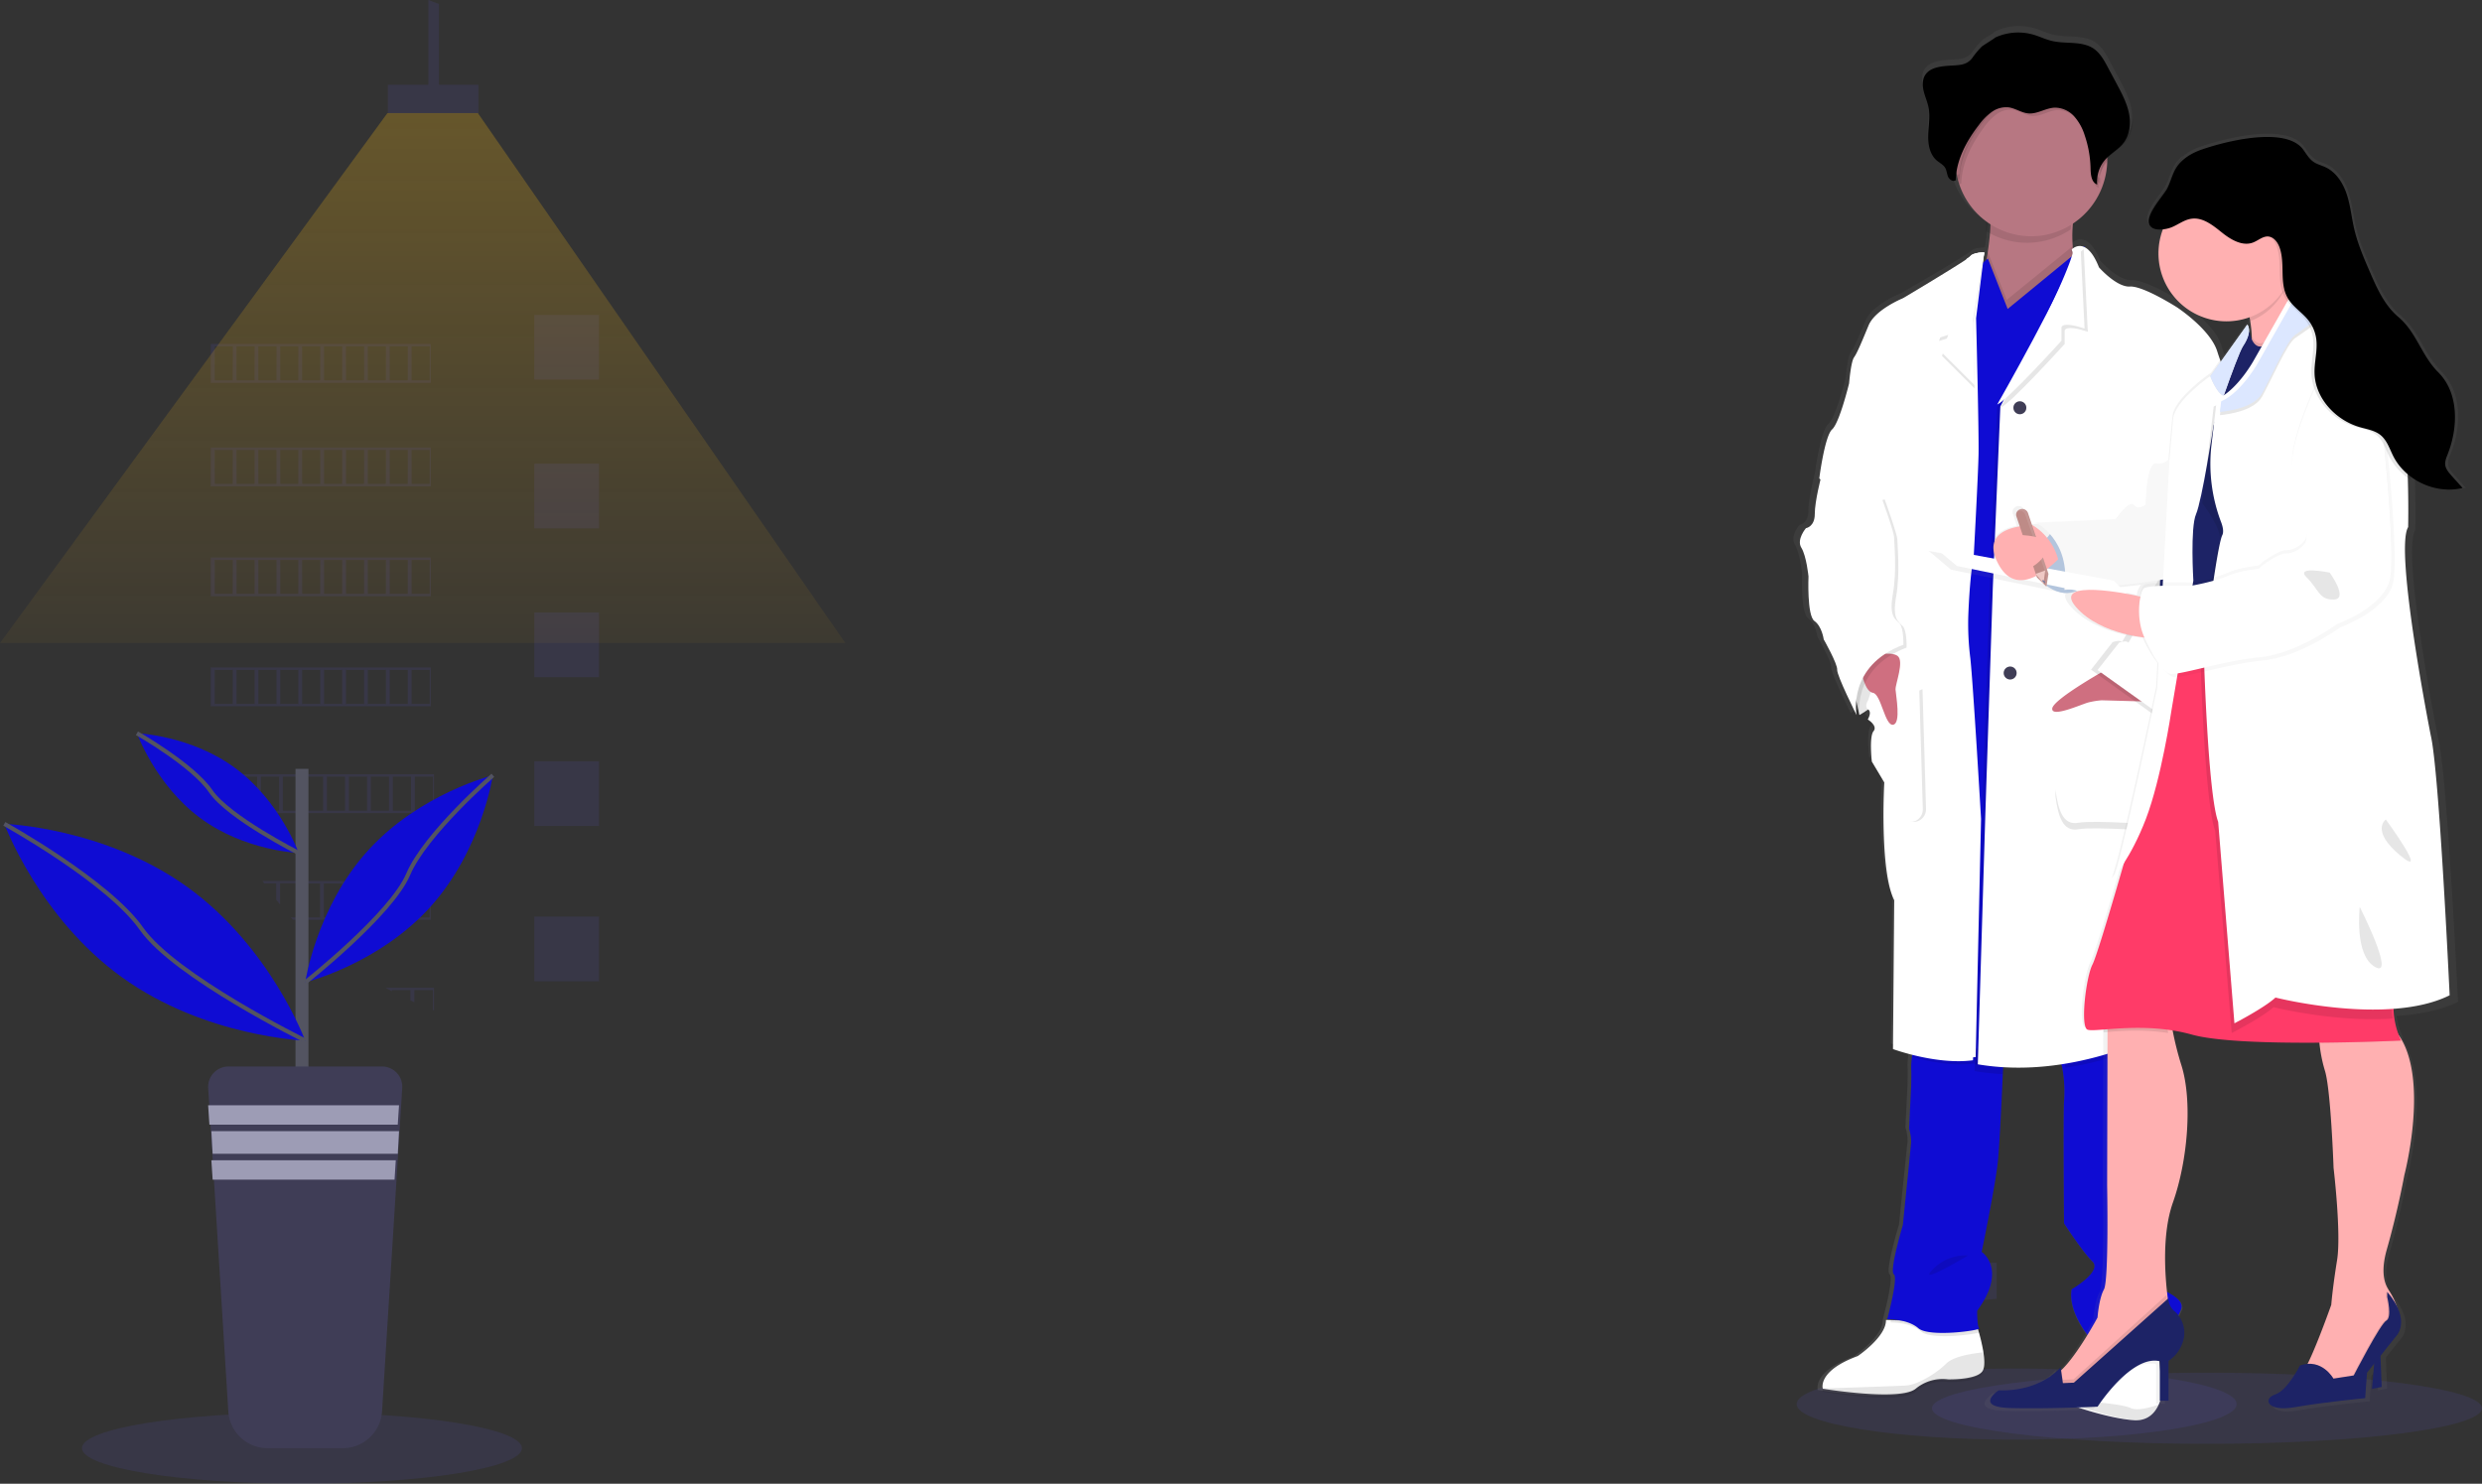 <svg xmlns="http://www.w3.org/2000/svg" xmlns:xlink="http://www.w3.org/1999/xlink" width="1191.163" height="712.2" viewBox="0 0 1191.163 712.2">
  <rect x="0" y="0" width="1191.163" height="712.2" fill="#333333" stroke="none"/>
  <defs>
    <linearGradient id="linear-gradient" x1="0.5" x2="0.5" y2="1" gradientUnits="objectBoundingBox">
      <stop offset="0" stop-color="gray" stop-opacity="0.251"/>
      <stop offset="0.54" stop-color="gray" stop-opacity="0.122"/>
      <stop offset="1" stop-color="gray" stop-opacity="0.102"/>
    </linearGradient>
    <linearGradient id="linear-gradient-2" x1="940.67" y1="825.72" x2="940.67" y2="263.72" xlink:href="#linear-gradient"/>
    <linearGradient id="linear-gradient-3" x1="0.5" x2="0.5" y2="1" gradientUnits="objectBoundingBox">
      <stop offset="0" stop-color="#ffc014" stop-opacity="0.251"/>
      <stop offset="1" stop-color="#fbba14" stop-opacity="0.051"/>
    </linearGradient>
  </defs>
  <g id="Grupo_8" data-name="Grupo 8" transform="translate(-123.697 -225.957)">
    <g id="Grupo_6" data-name="Grupo 6" transform="translate(54 11)">
      <g id="undraw_medicine_b1ol" transform="translate(119.766 8.55)">
        <ellipse id="Oval" cx="131.982" cy="17.08" rx="131.982" ry="17.08" transform="translate(877.13 865.29)" fill="#6c63ff" opacity="0.1"/>
        <path id="Shape" d="M43.476,54.345H0V40.687H19.49V0q2.534.933,5.048,1.919V40.687H43.476Z" transform="translate(136.054 206.407)" fill="#6c63ff" opacity="0.1"/>
        <rect id="Rectangle-path" width="31.055" height="31.055" transform="translate(877.13 428.974)" fill="#6c63ff" opacity="0.1"/>
        <rect id="Rectangle-path-2" data-name="Rectangle-path" width="31.055" height="31.055" transform="translate(206.353 357.549)" fill="#6c63ff" opacity="0.1"/>
        <rect id="Rectangle-path-3" data-name="Rectangle-path" width="31.055" height="31.055" transform="translate(206.353 428.974)" fill="#6c63ff" opacity="0.1"/>
        <rect id="Rectangle-path-4" data-name="Rectangle-path" width="31.055" height="31.055" transform="translate(206.353 500.4)" fill="#6c63ff" opacity="0.1"/>
        <rect id="Rectangle-path-5" data-name="Rectangle-path" width="31.055" height="31.055" transform="translate(206.353 571.825)" fill="#6c63ff" opacity="0.1"/>
        <rect id="Rectangle-path-6" data-name="Rectangle-path" width="31.055" height="31.055" transform="translate(206.353 646.356)" fill="#6c63ff" opacity="0.1"/>
        <rect id="Rectangle-path-7" data-name="Rectangle-path" width="31.055" height="31.055" transform="translate(995.138 428.974)" fill="#6c63ff" opacity="0.1"/>
        <rect id="Rectangle-path-8" data-name="Rectangle-path" width="31.055" height="31.055" transform="translate(877.13 506.611)" fill="#6c63ff" opacity="0.1"/>
        <rect id="Rectangle-path-9" data-name="Rectangle-path" width="31.055" height="31.055" transform="translate(995.138 506.611)" fill="#6c63ff" opacity="0.1"/>
        <rect id="Rectangle-path-10" data-name="Rectangle-path" width="31.055" height="31.055" transform="translate(877.13 582.694)" fill="#6c63ff" opacity="0.1"/>
        <rect id="Rectangle-path-11" data-name="Rectangle-path" width="31.055" height="31.055" transform="translate(995.138 582.694)" fill="#6c63ff" opacity="0.1"/>
        <rect id="Rectangle-path-12" data-name="Rectangle-path" width="31.055" height="31.055" transform="translate(877.13 657.225)" fill="#6c63ff" opacity="0.1"/>
        <rect id="Rectangle-path-13" data-name="Rectangle-path" width="31.055" height="31.055" transform="translate(995.138 657.225)" fill="#6c63ff" opacity="0.1"/>
        <rect id="Rectangle-path-14" data-name="Rectangle-path" width="31.055" height="31.055" transform="translate(877.13 736.414)" fill="#6c63ff" opacity="0.1"/>
        <path id="Shape-2" data-name="Shape" d="M0,20.185V0H31.055V17.313L0,20.185Z" transform="translate(877.13 812.498)" fill="#6c63ff" opacity="0.1"/>
        <path id="Shape-3" data-name="Shape" d="M105.586,18.632H0V0H105.586V18.632Zm-9.2-17.486V17.464h8.678V1.146Zm-10.5,0V17.464h8.68V1.146Zm-10.5,0V17.464h8.678V1.146Zm-10.5,0V17.464h8.68V1.146Zm-10.512,0V17.464h8.68V1.146Zm-10.512,0V17.464h8.678V1.146Zm-10.491,0V17.464h8.668l.011-16.318Zm-10.521,0V17.464h8.678V1.146Zm-10.491,0V17.464h8.678V1.146Zm-10.447,0V17.464h8.614l.066-16.318Z" transform="translate(51.08 371.523)" fill="#6c63ff" opacity="0.1"/>
        <path id="Shape-4" data-name="Shape" d="M105.586,18.632H0V0H105.586V18.632Zm-9.2-17.453V17.453h8.678V1.179Zm-10.5,0V17.453h8.68V1.179Zm-10.5,0V17.453h8.678V1.179Zm-10.5,0V17.453h8.68V1.179Zm-10.512,0V17.453h8.68V1.179Zm-10.512,0V17.453h8.678V1.179Zm-10.491,0V17.453h8.668l.011-16.273Zm-10.521,0V17.453h8.678V1.179Zm-10.491,0V17.453h8.678V1.179Zm-10.447,0V17.453h8.614l.066-16.273Z" transform="translate(51.08 421.211)" fill="#6c63ff" opacity="0.1"/>
        <path id="Shape-5" data-name="Shape" d="M105.586,18.632H0V0H105.586V18.632Zm-9.2-17.467V17.421h8.678V1.165Zm-10.5,0V17.421h8.68V1.165Zm-10.5,0V17.421h8.678V1.165Zm-10.5,0V17.421h8.68V1.165Zm-10.512,0V17.421h8.68V1.165Zm-10.512,0V17.421h8.678V1.165Zm-10.491,0V17.421h8.668l.011-16.255Zm-10.521,0V17.421h8.678V1.165Zm-10.491,0V17.421h8.678V1.165Zm-10.447,0V17.421h8.614l.066-16.255Z" transform="translate(51.08 474.003)" fill="#6c63ff" opacity="0.1"/>
        <path id="Shape-6" data-name="Shape" d="M105.586,18.632H0V0H105.586V18.632Zm-9.2-17.474V17.475h8.678V1.158Zm-10.5,0V17.475h8.68V1.158Zm-10.5,0V17.475h8.678V1.158Zm-10.5,0V17.475h8.68V1.158Zm-10.512,0V17.475h8.68V1.158Zm-10.512,0V17.475h8.678V1.158Zm-10.491,0V17.475h8.668l.011-16.317Zm-10.521,0V17.475h8.678V1.158Zm-10.491,0V17.475h8.678V1.158Zm-10.447,0V17.475h8.614l.066-16.317Z" transform="translate(51.08 526.796)" fill="#6c63ff" opacity="0.1"/>
        <path id="Shape-7" data-name="Shape" d="M105.586,18.632H5.883c-.09-.226-.182-.48-.271-.726-.052-.142-.1-.284-.154-.421h4.663V1.17H1.406V5.243C.838,3.282.379,1.567,0,0H105.586V18.632ZM96.38,1.17V17.485H105.1V1.17Zm-10.547,0V17.485h8.716V1.17Zm-10.547,0V17.485H84V1.17Zm-10.547,0V17.485h8.716V1.17Zm-10.558,0V17.485H62.9V1.17Zm-10.558,0V17.485H52.34V1.17Zm-10.569,0V17.485h8.738L41.773,1.17Zm-10.535,0V17.485h8.716V1.17Zm-10.535,0V17.485H20.7V1.17Z" transform="translate(52.633 578.036)" fill="#6c63ff" opacity="0.1"/>
        <path id="Shape-8" data-name="Shape" d="M80.742,18.632H14.673c-.3-.276-.569-.574-.827-.861-.086-.1-.172-.192-.259-.286h3.519V1.1H8.417V11.286c-.527-.616-1.05-1.277-1.556-1.916l-.3-.38V1.149H.815C.657.943.5.721.356.506.24.337.12.163,0,0H80.742V18.632ZM71.5,1.171h0V17.485h8.688V1.171Zm-10.514,0h0V17.485h8.689V1.171Zm-10.513,0h0V17.485h8.689V1.171Zm-10.513,0h0V17.485h8.688V1.171Zm-10.526,0h0V17.485h8.689V1.171Zm-10.524,0h0V17.485H27.6V1.171Z" transform="translate(75.924 629.276)" fill="#6c63ff" opacity="0.1"/>
        <path id="Shape-9" data-name="Shape" d="M0,0C1.011.574,2.045,1.1,3.089,1.677V1.126h8.89V6.091l1.889.872V1.126h8.89V10.67a2.79,2.79,0,0,0,.533.2V0Z" transform="translate(134.927 680.516)" fill="#6c63ff" opacity="0.1"/>
        <g id="Grupo_5" data-name="Grupo 5" transform="translate(810.622 218.909)">
          <ellipse id="Oval-2" data-name="Oval" cx="105.585" cy="17.08" rx="105.585" ry="17.08" transform="translate(1.547 644.382)" fill="#6c63ff" opacity="0.1"/>
          <path id="Shape-10" data-name="Shape" d="M71.6,0c-6.054,0-9.176,3.968-10.728,7.3a21.633,21.633,0,0,0-1.846,6.613l1.606,17.326.1,1.033c-.088.148-8.879,15.018-11.128,20.457-.816,1.943-.023,3.832,2.426,5.773a40.5,40.5,0,0,0,7.39,4.184c1.154.55,2.148,1.024,2.9,1.452,1.112.636,2.252,2.623,1.365,8.477a51.666,51.666,0,0,1-1.562,6.8c-.033.115-3.356,11.612-7.182,21.926-.885,2.386-1.21,7.159-.964,14.185.2,5.621.756,12.689,1.662,21.007,1.554,14.251,3.588,27.216,3.609,27.345,0,.092.428,9.263,1.442,12.486a20.761,20.761,0,0,1,.3,7.08l-.3.152.1,1.762a3.153,3.153,0,0,0-.1.653l.405,7.439c0,.211.253,21.361.15,42.943-.172,36.157-1.181,45.931-2,47.764-1.542,3.462-2.781,13.969-3.427,22.647-.656,8.816-.925,18.912-.049,21.6a26.53,26.53,0,0,1,.186,5.742l-2.448-1.719a7,7,0,0,0-1.607.6l-.852-.6c-2.713.6-6.556,3.779-11.423,9.461a202,202,0,0,0-13.537,18.268c-8.611,12.822-15.968,25.643-16.041,25.771-.088.2-8.8,19.942-8.406,22.122S.02,424.6,0,424.74l3.695,32.575,20.024,41.057a149.113,149.113,0,0,1,6.975,17.706,25.234,25.234,0,0,0,4.54,7.8,56.8,56.8,0,0,0,6.6,6.761,81.943,81.943,0,0,0,8.534,6.564c.04.025,4.038,2.537,8.84,5.03,8.009,4.157,12,5.03,13.939,5.03.131,0,.259,0,.382-.011s.267-.012.4-.012c1.854,0,5.063.8,9.823,4.635A46.823,46.823,0,0,1,88.7,556.5c2.4,6,5.156,9.414,8.2,10.158v.1l.1-.077a5.315,5.315,0,0,0,1.15.126c.082,0,.167,0,.251-.006l.129,0a4.591,4.591,0,0,0,3.5-1.612,62.015,62.015,0,0,1,.12,9.69c-.008.154-.021.313-.033.467-.021.264-.043.529-.043.785a37.162,37.162,0,0,0-17.031,30.4v1.219a33.855,33.855,0,0,1-3.8,3.321,27.552,27.552,0,0,0-4.525,4.151,14.3,14.3,0,0,0-1,1.458c-.053.084-.1.167-.143.255-.031.059-.063.119-.1.18a10.027,10.027,0,0,0-.558,1.087c-.073.154-.138.315-.2.47l-.039.1c-.165.414-.286.76-.383,1.087-.02.058-.04.117-.061.175-.048.137-.1.278-.136.423-.127.462-.259,1.068-.328,1.437-.047.249-.089.586-.12.832-.013.1-.024.19-.033.255-.013.086-.019.154-.025.225a3.884,3.884,0,0,1-.063.448,5.806,5.806,0,0,0-.066,1.089v1.772a22.662,22.662,0,0,0,.394,3.329c1.014,5.036,3.486,9.7,5.877,14.208l.015.028c1.517,2.8,3.01,5.6,4.437,8.32,1.6,3.008,3.59,6.752,6.9,9.005,3.6,2.411,8.089,2.636,12.435,2.853a43.934,43.934,0,0,1,7.8.856,40.837,40.837,0,0,1,5.134,1.69c1.295.491,2.632,1,3.981,1.388a26.7,26.7,0,0,0,18.527-1.414,31.557,31.557,0,0,1,3.425-2.326c1.468-.942,2.852-1.829,3.133-2.09a41.967,41.967,0,0,0,4.679-5.622c2.481-3.2,5.737-3.376,9.507-3.576.736-.039,1.5-.079,2.265-.144,4.147-.352,8.759-1.012,11.008-4.4,1.671-2.517,1.362-5.737.809-7.995-.294-1.2-.7-2.39-1.089-3.542a35.065,35.065,0,0,1-1.273-4.374c-.087-.466-.166-.992-.24-1.61l-.066-.914a49.146,49.146,0,0,1,.217-6.889c.1-1.331.212-2.7.252-4.051.143-3.909-.471-9.231-4.208-12.388-.434-.366-.911-.7-1.373-1.031a8.85,8.85,0,0,1-2.671-2.5,8.279,8.279,0,0,1-.835-2.4,10.743,10.743,0,0,0-.6-1.955,3.549,3.549,0,0,0-2.131-1.914c-.045-.154-.088-.31-.131-.467l0-.011c-.071-.259-.145-.527-.227-.784a37.674,37.674,0,0,0-16.626-20.469,8.524,8.524,0,0,0,.055-1.175,104.379,104.379,0,0,1,1.268-11.17h.009c.549-.009,5.4-.129,6.549-1.632a10.812,10.812,0,0,1,1.782-1.337c7-4.645,31.582-18.836,31.83-18.979a55.053,55.053,0,0,0,7.271-3.634c3.5-2.1,8.038-5.435,9.738-9.418l.833-1.956.033-.077c2.788-6.55,4.8-11.282,6.3-13.289,1.632-2.183,2.451-12.363,2.46-12.465.047-.189,4.773-18.937,8.417-22.122,3.673-3.209,6.35-23.345,6.35-23.525.031-.116,3.083-11.742,3.083-17.9,0-3.225,1.171-4.913,2.153-5.762a4.621,4.621,0,0,1,2.153-1.08,15.535,15.535,0,0,0,2.042-3.216c.791-1.7,1.468-4.156.2-6.235-2.428-3.973-3.476-13.779-3.487-13.878.008-.195.2-4.832-.046-9.783a49.584,49.584,0,0,0-.811-7.276c-.488-2.367-1.163-3.869-2.006-4.464-3.647-2.576-4.507-8.779-4.515-8.842-.068-.119-6.764-11.884-6.558-14.683s-9.336-21.735-9.433-21.926c-.011.006-.686.388-1.934,1.089l-.525-1.088c0,.02.092.5.174,1.25-.319.195-.67.405-1.01.609-1.095.656-2.335,1.4-3.712,2.328-1.938-1.412.209-4.764.231-4.8a10.775,10.775,0,0,1-1.367-.967c.075-.137.14-.235.143-.239a11.457,11.457,0,0,1-1.344-.914c-1.027-1.266-1.119-2.419-.274-3.427,2.226-2.591.844-14.464.83-14.584l-6.153-10v-.008c.04-.683.392-6.915.392-15.13.023-14.129-.879-32.767-5.312-41.33l.612-71.4-.02-.008c-.615-.217-3.927-1.358-8.724-2.569.075-.537.145-1.084.212-1.613l0-.015,0-.019q.045-.349.089-.692a45.171,45.171,0,0,0,.47-5.753c-.194-2.184,0-8.969,0-9.037l1.016-20.512a22.721,22.721,0,0,1-1.016-6.635c.207-2.607,4.049-39.661,4.088-40.034.068-.223,6.749-22.317,4.515-23.927s3.223-21.552,3.278-21.753c-.008,0-.338.029-.919.029-.337,0-.686-.01-1.037-.029h1.936a11.422,11.422,0,0,1,2.1-6.244,32.062,32.062,0,0,1,4.8-5.7,58.221,58.221,0,0,1,7.047-5.762c6.561-2.405,11.368-5.187,14.285-8.266,2.448-2.584,3.034-4.821,3.095-6.242a4.318,4.318,0,0,0-.154-1.567l-.038-.007c-.774-.13-3.6-.593-7.492-1.08a196.149,196.149,0,0,0-23.013-1.683c-7.916,0-13.1.932-15.4,2.771a21.263,21.263,0,0,1-13.442,4.8,21.35,21.35,0,0,1-2.178-.112l-.361-.064s-.3-.008-.8-.008c-3.321,0-14.318.319-16.417,4.422-.872,1.707-.917,4.975-.131,9.712A91.746,91.746,0,0,0,147.585,43.9c.993,1.054,1,8.356,1,8.43a39.982,39.982,0,0,0-6.456,11.987,18.181,18.181,0,0,0-.677,8.541,12.627,12.627,0,0,0,4.882,8.034l-.015.066c-.7,3.307-6.826,32.628-7.976,43.775-.8,7.7-1.8,27.772-2.492,43.254-.066.843-.1,1.634-.1,2.349-2.58-.152-5.158-.152-7.651-.152a143.752,143.752,0,0,0-20.593,1.555c-.241-.88-.422-1.62-.569-2.328a63.14,63.14,0,0,1-.753-15.911c.4-7.514,0-58.423,0-58.936-.364-.565-8.937-13.839-13.74-18.49a3.011,3.011,0,0,1-.971-2.634c.166-1.363,1.3-3.721,5.727-7.213A51.252,51.252,0,0,1,102.5,62.6a19.886,19.886,0,0,0-.813-9.411A38.4,38.4,0,0,0,97.7,44.649a55.929,55.929,0,0,0-6.484-8.6c0-.006.128-.323.349-.837,2.231-5.589,7.4-18.91,7.236-21.883a5.98,5.98,0,0,1,1.825-4.35A10.886,10.886,0,0,1,102.7,7.275l-.038-.016C101.125,6.714,87.295,1.889,76.142.4,74.905.237,73.632.106,72.557.032,72.234.011,71.912,0,71.6,0Zm-23,438.184-1.7-1.544c.006-.01.829-1.329,1.881-3.013Z" transform="translate(236.009 669.225) rotate(180)" fill="url(#linear-gradient)"/>
          <path id="Shape-11" data-name="Shape" d="M0,28.767,2.161,38.818S19.47,29.171,22.592,16.913,17.369,0,17.369,0L1.241,7.462Z" transform="translate(29.497 291.913)" fill="#fff"/>
          <path id="Shape-12" data-name="Shape" d="M0,28.767,2.161,38.818S19.47,29.171,22.592,16.913,17.369,0,17.369,0L1.241,7.462Z" transform="translate(29.497 291.913)" opacity="0.1"/>
          <path id="Shape-13" data-name="Shape" d="M0,39.392S17.773,45.75,29.991,46.55c6.487.422,9.9-3.449,11.652-7.18a21.285,21.285,0,0,0,1.833-6.542L41.888,15.69l-.844-9.126L15.085,0,11.408,10.943l-.344.833C9.586,15.43,3.666,30.3,3.843,33.4a5.826,5.826,0,0,1-1.822,4.271A10.484,10.484,0,0,1,0,39.392Z" transform="translate(133.529 622.643)" fill="#fff"/>
          <path id="Shape-14" data-name="Shape" d="M.015,31.469A4.237,4.237,0,0,0,.166,33s36.982,6.108,44.547,0a20.18,20.18,0,0,1,15.562-4.514s14.309.385,16.7-4.279c.994-1.957.735-5.755.119-9.5A89.706,89.706,0,0,0,74.584,4.321l-.573-.449-3.4-2.706L30.75,0h-.3c.195,8.065-13.53,17.317-13.53,17.317C2.338,22.666.188,28.709.015,31.469Z" transform="translate(13.969 621.091)" fill="#fff"/>
          <path id="Shape-15" data-name="Shape" d="M.012,17.346a4.62,4.62,0,0,0,.162,1.583s36.975,6.321,44.541,0a19.714,19.714,0,0,1,15.553-4.671s14.321.4,16.7-4.428c.994-2.037.746-5.955.13-9.83C71.584.565,62.884,1.97,59.468,5.324c-5.166,5.1-13.921,10.2-19.293,10.594C35.971,16.195,10.82,17.014.012,17.346Z" transform="translate(13.969 636.618)" opacity="0.1"/>
          <path id="Shape-16" data-name="Shape" d="M0,1.752S17.234,8.441,29.083,9.283c6.29.444,9.6-3.629,11.288-7.565-4.384,1.559-10.47,3.2-13.669,1.7C22.911,1.638,9.468.489,1.928,0A10.8,10.8,0,0,1,0,1.752Z" transform="translate(135.082 659.909)" opacity="0.1"/>
          <path id="Shape-17" data-name="Shape" d="M16.166,65.493c14.322-5.6,32.744-24.1,28.144-32.746A19.436,19.436,0,0,1,42.52,25.8a63.768,63.768,0,0,1-.13-9.824A135.312,135.312,0,0,1,44.31,0S-.4,1.015,2.2,7.641c.759,1.943.879,5.316.673,9.093s-.749,8.045-1.313,11.658C.781,33.347,0,37.123,0,37.123s2.734,3.853,4.34,4.061S-4.383,73.472,16.166,65.493Z" transform="translate(91.606 80.742)" fill="#b77782"/>
          <path id="Shape-18" data-name="Shape" d="M0,11.348l.33.354c13.1-15.527,28.938,3.825,28.938,3.825l.234-.406-.808-8.8L3.849,0,.33,10.546Z" transform="translate(145.951 622.643)" opacity="0.1"/>
          <path id="Shape-19" data-name="Shape" d="M0,1.168s9.583-.2,14.694,4.339,29.814.986,28.749,0a3.54,3.54,0,0,1-.554-1.629L39.535,1.168.266,0C.117.718,0,1.168,0,1.168Z" transform="translate(46.576 621.091)" opacity="0.1"/>
          <path id="Shape-20" data-name="Shape" d="M.114,21.387a29.657,29.657,0,0,1,1.681,5.555,62.279,62.279,0,0,1,.763,15.767c-.409,7.58,0,58.377,0,58.377S11.3,114.632,16.18,119.408s-9.952,13.352-9.952,13.352c-2.211,12.345,11.19,26.292,11.19,26.292,13.623-16.135,30.1,3.985,30.1,3.985s8.956-15.16,11.19-20.574S49.96,133.3,46.1,131.1s.188-15.16.188-15.16,3.262-11.359,7.132-21.722-4.268-61.951-4.268-61.951-.42-9.161-1.426-12.355a20.242,20.242,0,0,1-.3-7.017c.066-.79.144-1.451.2-1.9s.1-.65.1-.65l-.155-.26L42.043,0S-2.54,15.03.114,21.387Z" transform="translate(127.318 473.582)" fill="#0f0cd3"/>
          <path id="Shape-21" data-name="Shape" d="M0,136.265s9.742-.206,14.938,4.33,30.309,1,29.226,0-1-8.368-1-8.368c14.732-20.113,2.165-28.275,2.165-28.275s6.581-31.663,7.772-43.408c.833-8.205,1.862-30.256,2.414-42.845.238-5.412.379-9.136.379-9.136L43.861,6.138l-1.548-.314L13.282,0s-.8,5.412-1.342,9.84a45.988,45.988,0,0,0-.455,5.7c.195,2.165,0,8.941,0,8.941L10.5,44.8a23.079,23.079,0,0,1,.985,6.571c-.195,2.587-3.973,39.63-3.973,39.63s-6.571,22.1-4.33,23.7S0,136.265,0,136.265Z" transform="translate(45.024 484.451)" fill="#0f0cd3"/>
          <path id="Shape-22" data-name="Shape" d="M.113,8.055c.782,2.048.905,5.6.693,9.586A37.33,37.33,0,0,0,41.5,16.859,145.893,145.893,0,0,1,43.476,0S-2.569,1.047.113,8.055Z" transform="translate(91.606 80.742)" opacity="0.1"/>
          <path id="Shape-23" data-name="Shape" d="M.016,37.586A37,37,0,0,0,1.807,49.043,36.463,36.463,0,0,0,41.79,74.137,36.8,36.8,0,0,0,72.973,38.471v-.886A37.054,37.054,0,0,0,54.913,5.057a36.093,36.093,0,0,0-36.849,0A37.054,37.054,0,0,0,.005,37.586Z" transform="translate(77.631 26.396)" fill="#b77782"/>
          <path id="Shape-24" data-name="Shape" d="M16.166,39.114C30.487,33.6,48.91,15.362,44.31,6.842A18.934,18.934,0,0,1,42.52,0L22.914,15.975l-12.13,9.865L1.562,2.56C.781,7.444,0,11.166,0,11.166s2.734,3.8,4.34,4S-4.383,46.978,16.166,39.114Z" transform="translate(91.606 105.585)" opacity="0.1"/>
          <path id="Shape-25" data-name="Shape" d="M0,112.645,16.4,388.331l21.386,1.4L93.164,229.88,84.079,40.1,82.166,0,57.541,20.239l-12.16,9.973L35.872,5.992,18.192,21.413,0,112.645Z" transform="translate(57.446 105.585)" fill="#0f0cd3"/>
          <path id="Shape-26" data-name="Shape" d="M.111,20.936A29.3,29.3,0,0,1,1.752,26.4,158.132,158.132,0,0,0,46.29,12.677l.291-.149-.1-1.714-.054-.894L41.033,0S-2.479,14.688.111,20.936Z" transform="translate(128.871 473.582)" opacity="0.1"/>
          <path id="Shape-27" data-name="Shape" d="M0,10.956a130.314,130.314,0,0,0,13.546,1.465c.269-5.815.429-9.816.429-9.816L.355,0Z" transform="translate(86.947 490.662)" opacity="0.1"/>
          <path id="Shape-28" data-name="Shape" d="M0,10.476c7.475,2.132,19.02,4.529,29.355,3.031L29.5,6.2,1.3,0S.526,5.7,0,10.476Z" transform="translate(57.446 484.451)" opacity="0.1"/>
          <path id="Shape-29" data-name="Shape" d="M0,392.782c44.68,7.609,85.6-14.206,85.6-14.206l-.392-7.391s-1.013-83.792,1.8-90.216,5-39,3.411-44,5.808-79.977,5.808-79.977l1.2-30.434L141.3,108.831,121.682,68.049a146.928,146.928,0,0,1-6.822-17.608C111.45,39.854,95.615,29.452,95.615,29.452s-16.237-10.391-22.656-10-14.832-9.2-14.832-9.2C51.916-5.537,46.293,1.615,46.293,1.615A14.074,14.074,0,0,0,46.6,3.952c2.18,17.337-35.243,72.118-35.777,73.086h0L7.258,163.623,3.651,273.2Z" transform="translate(86.947 105.585)" opacity="0.1"/>
          <path id="Shape-30" data-name="Shape" d="M0,392.782c44.67,7.607,85.592-14.2,85.592-14.2l-.4-7.39S84.175,287.41,87,280.987,92,241.995,90.4,237,96.2,157.032,96.2,157.032L97.413,126.6l43.885-17.79L121.687,68.038a149.21,149.21,0,0,1-6.82-17.605c-3.4-10.585-19.241-20.985-19.241-20.985s-16.234-10.389-22.64-10-14.828-9.194-14.828-9.194c-6.221-15.791-13.074-8.64-13.074-8.64,0,.75.654,1.087.305,2.337C40.6,20.764,11.353,76.058,10.819,77.025h0L7.213,163.6,3.606,273.152Z" transform="translate(88.5 105.585)" fill="#fff"/>
          <path id="Shape-31" data-name="Shape" d="M0,76.084c4.895-1.976,30.824-30.625,30.824-30.625v-6.52c.943-2.148,6.549-.838,11.1.666L39.97,0,37.75,1.783C32.888,18.39.566,75.128,0,76.084Z" transform="translate(99.369 107.138)" opacity="0.1"/>
          <path id="Shape-32" data-name="Shape" d="M0,76.084c4.9-1.976,30.827-30.625,30.827-30.625v-6.52c.943-2.148,6.547-.838,11.1.666L39.959,0,37.74,1.783C32.869,18.39.544,75.138,0,76.084Z" transform="translate(97.816 105.585)" fill="#fff"/>
          <path id="Shape-33" data-name="Shape" d="M48.768,3.238C48.163,3.238,17.441,0,17.441,0S-1.162,36.666.057,45.588s3.428,16.819,10.911,15.42,40.271,1.1,40.271,1.1Z" transform="translate(125.766 324.52)" opacity="0.1"/>
          <path id="Shape-34" data-name="Shape" d="M48.768,3.238C48.163,3.238,17.44,0,17.44,0S-1.152,36.677.056,45.588,3.5,62.406,10.968,61.008s40.272,1.1,40.272,1.1Z" transform="translate(125.766 321.414)" fill="#fff"/>
          <path id="Shape-35" data-name="Shape" d="M28.445,0S.614,15.391.018,20.089s14.165-2.054,17.354-2.868a38.673,38.673,0,0,1,6.388-1.027l21.269.592Z" transform="translate(124.213 307.44)" fill="#cf6f80"/>
          <ellipse id="Oval-3" data-name="Oval" cx="3.105" cy="3.105" rx="3.105" ry="3.105" transform="translate(105.58 180.116)" opacity="0.1"/>
          <ellipse id="Oval-4" data-name="Oval" cx="3.105" cy="3.105" rx="3.105" ry="3.105" transform="translate(105.58 180.116)" fill="#3f3d56"/>
          <ellipse id="Oval-5" data-name="Oval" cx="3.105" cy="3.105" rx="3.105" ry="3.105" transform="translate(100.922 307.44)" opacity="0.1"/>
          <ellipse id="Oval-6" data-name="Oval" cx="3.105" cy="3.105" rx="3.105" ry="3.105" transform="translate(100.922 307.44)" fill="#3f3d56"/>
          <ellipse id="Oval-7" data-name="Oval" cx="3.105" cy="3.105" rx="3.105" ry="3.105" transform="translate(104.027 243.778)" opacity="0.1"/>
          <ellipse id="Oval-8" data-name="Oval" cx="3.105" cy="3.105" rx="3.105" ry="3.105" transform="translate(104.027 242.225)" fill="#3f3d56"/>
          <path id="Shape-36" data-name="Shape" d="M23.388,213.907s-1.981,3.01,0,4.417-.194,4.809-.194,4.809,4.942,2.934,2.767,5.573-.8,14.559-.8,14.559l5.944,9.968s-.355,6.423-.377,15.1c0,13.545.786,32.586,5.136,41.267l-.6,71.225s20.814,7.7,38.237,5.355l2.584-114.292s-3.769-64.813-5.158-77.245a131.068,131.068,0,0,1-.991-19.467s.592-19.456,2.584-28.486c0,0,2.154-39.119,2.369-49.948.1-5.18-.172-20.3-.474-34.669-.334-15.715-.711-30.536-.711-30.536l3.93-31.5s-3.93-.4-5.115,1.2A11.357,11.357,0,0,1,70.8,2.586h0C64.015,7.232,40.046,21.519,40.046,21.519s-13.266,5.344-16.443,13-5.384,13.087-6.924,15.268S14.3,62.219,14.3,62.219,9.734,81.086,6.17,84.281,0,107.8,0,107.8l31.5,25.083s2.767,41.725,3.36,43.339S23.388,213.907,23.388,213.907Z" transform="translate(13.969 108.691)" fill="#fff"/>
          <path id="Shape-37" data-name="Shape" d="M23.449,214.9s-1.978,3.019,0,4.43-.184,4.824-.184,4.824,4.93,2.975,2.768,5.623-.8,14.6-.8,14.6l5.968,10s-.357,6.443-.389,15.15c0,13.586.789,32.685,5.157,41.392l-.595,71.441s20.93,7.723,38.4,5.371L76.357,273.1s-3.784-65.009-5.178-77.479a130.125,130.125,0,0,1-.984-19.526s.595-19.515,2.584-28.572c0,0,2.162-39.237,2.389-50.1.1-5.2-.184-20.357-.476-34.774-.335-15.763-.714-30.629-.714-30.629L79.189,0s-5.211,0-6.411,1.63a10.274,10.274,0,0,1-1.73,1.345h0c-6.811,4.66-30.886,18.99-30.886,18.99S26.854,27.325,23.665,35,18.259,48.131,16.7,50.318s-2.378,12.47-2.378,12.47S9.741,81.713,6.162,84.918,0,108.469,0,108.469l31.622,25.159S34.4,175.48,35.005,177.1,23.449,214.9,23.449,214.9Z" transform="translate(12.416 108.691)" fill="#fff"/>
          <path id="Shape-38" data-name="Shape" d="M4.415,39.54,1.449,48.1,17.065,63.662c-.348-16.007-.741-31.125-.741-31.125L21.738,0s-5.415,0-6.662,1.656a10.235,10.235,0,0,1-1.8,1.356h0L0,40.918Z" transform="translate(69.867 110.244)" opacity="0.1"/>
          <path id="Shape-39" data-name="Shape" d="M4.424,39.54,1.448,48.1,17.056,63.662c-.348-16.018-.741-31.125-.741-31.125L21.738,0S16.315,0,15.08,1.656a11.216,11.216,0,0,1-1.8,1.367h0L0,40.918Z" transform="translate(69.867 108.691)" fill="#fff"/>
          <path id="Shape-40" data-name="Shape" d="M.016,37.868A37.537,37.537,0,0,0,1.807,49.412a1.5,1.5,0,0,0,1.152-.294c.277-9.792,5-18.986,10.812-26.809a27.924,27.924,0,0,1,5.865-6.2,11.309,11.309,0,0,1,7.955-2.3c3.2.446,6.025,2.666,9.256,2.949,4.265.359,8.083-2.655,12.316-2.807a12,12,0,0,1,9.053,4.287,25.505,25.505,0,0,1,4.852,9.183,54.713,54.713,0,0,1,2.708,15.841c.053,3.046.341,6.865,3.114,7.975a16.467,16.467,0,0,1,4.02-12.414l.064-.065v-.892A37.4,37.4,0,0,0,54.913,5.095a35.862,35.862,0,0,0-36.849,0A37.4,37.4,0,0,0,.005,37.868Z" transform="translate(77.631 26.396)" opacity="0.1"/>
          <path id="Shape-41" data-name="Shape" d="M34.748,2.415a26.345,26.345,0,0,1,18.257-1.4c3.043.884,5.91,2.317,9,3.038C68.593,5.615,76.282,3.923,81.94,7.7c3.142,2.155,5.031,5.56,6.789,8.868l4.394,8.21c2.395,4.493,4.811,9.062,5.811,14.007s.4,10.484-2.8,14.46c-2.329,2.9-5.767,4.719-8.294,7.445a15.966,15.966,0,0,0-4.13,12.283c-2.867-1.077-3.142-4.87-3.208-7.887A52.289,52.289,0,0,0,77.71,49.4a24.862,24.862,0,0,0-5-9.094,12.592,12.592,0,0,0-9.326-4.245c-4.394.151-8.338,3.125-12.688,2.769-3.3-.269-6.218-2.478-9.535-2.909A11.942,11.942,0,0,0,32.968,38.2a27.851,27.851,0,0,0-6.031,6.142c-6,7.747-10.864,16.83-11.15,26.549-1.241.894-3.032-.269-3.647-1.649s-.637-3-1.417-4.31C9.823,63.41,8.1,62.6,6.747,61.46c-3.427-2.9-4.284-7.779-4.152-12.208s1.011-8.921.154-13.274c-.516-2.672-1.681-5.172-2.318-7.812s-.714-5.6.791-7.876c2.2-3.34,6.822-4,10.853-4.31,4.581-.388,8.678.108,11.6-3.674a41.439,41.439,0,0,1,4.614-5.538C28.871,6.207,34.748,2.652,34.748,2.415Z" transform="translate(62.104 3.106)"/>
          <path id="Shape-42" data-name="Shape" d="M73.628,21.006,84.927,0l3.579,32.411s-1.989,14.4-1.589,16.6-8.152,22-8.152,22-28.251,50.6-39.787,53.21L0,96.211l10.336-13.2s3.579-1.4,4.476,0c0,0,19.191-33.2,21.18-35.607s1.6-7.2,1.6-7.2,2.984-3.2,1.989-6.2S45.345,20.6,45.345,20.6l-6.163-5.8Z" transform="translate(142.845 212.724)" opacity="0.1"/>
          <path id="Shape-43" data-name="Shape" d="M81.943,0l2.984,2.376,3.578,32.2s-1.989,14.3-1.589,16.492-8.162,21.849-8.162,21.849-28.237,50.265-39.772,52.857L0,97.949,10.346,84.837s3.578-1.393,4.476,0c0,0,19.189-32.984,21.178-35.371s1.589-7.15,1.589-7.15,2.984-3.175,1.989-6.156S45.35,22.843,45.35,22.843l-6.162-5.757Z" transform="translate(145.951 211.171)" fill="#fff"/>
          <path id="Shape-44" data-name="Shape" d="M2.725,19.791C.6,22.491,1.94,34.614,1.94,34.614L7.793,44.771s-.35,6.556-.371,15.39l9.839,3.223a5.627,5.627,0,0,0,5.275-.968,6.237,6.237,0,0,0,2.306-5.066L23.144,0,.191,9.2C2.142,10.623,0,14.112,0,14.112S4.866,17.09,2.725,19.791Z" transform="translate(38.813 318.309)" opacity="0.1"/>
          <path id="Shape-45" data-name="Shape" d="M2.724,19.765c-2.12,2.7-.784,14.824-.784,14.824l5.85,10.149s-.35,6.54-.382,15.379l10.015,3.276a5.514,5.514,0,0,0,5.161-.952,6.107,6.107,0,0,0,2.257-4.955L23.135,0,.18,9.194c1.961,1.421-.18,4.9-.18,4.9S4.843,17.078,2.724,19.765Z" transform="translate(37.26 318.309)" fill="#fff"/>
          <path id="Shape-46" data-name="Shape" d="M0,8.418s1.581,9.817,5.54,10.392,5.734,15.88,9.682,15.336,1.334-14.228,1.194-16.884S20.72,3.609,17.4,1.11s-13.845,0-13.845,0Z" transform="translate(32.602 301.229)" fill="#cf6f80"/>
          <path id="Shape-47" data-name="Shape" d="M17.844,15.287,10.2,0S7.166,11.651,7.166,17.875,2.916,24.71,2.916,24.71s-4.657,5.46-2.2,9.434S4.16,48.011,4.16,48.011,3.357,66.89,7,69.5s4.4,8.844,4.4,8.844S18.1,90.192,17.888,93.009,27.2,114.9,27.2,114.9,22.545,91.2,49.681,80.954c0,0,.209-8.047-1.816-10.253s-5.185-3.21-3.2-14.359.572-24.47.572-27.145-6.077-19.36-6.077-19.36Z" transform="translate(4.653 217.382)" opacity="0.1"/>
          <path id="Shape-48" data-name="Shape" d="M16.872,0,10.206,2.172S7.16,13.76,7.16,19.95s-4.246,6.8-4.246,6.8-4.653,5.43-2.2,9.383S4.146,49.925,4.146,49.925,3.343,68.7,6.984,71.3s4.455,8.8,4.455,8.8,6.676,11.783,6.467,14.585,9.316,21.775,9.316,21.775S22.558,92.877,49.682,82.69c0,0,.2-8-1.826-10.2s-5.181-3.193-3.2-14.281.572-24.338.572-27-6.071-19.255-6.071-19.255Z" transform="translate(3.1 214.276)" fill="#fff"/>
          <path id="Shape-49" data-name="Shape" d="M18.633,3.7S8.127-3.175,1.232,1.819,18.633,3.7,18.633,3.7Z" transform="translate(147.504 607.116)" opacity="0.1"/>
          <path id="Shape-50" data-name="Shape" d="M18.633.056A21.881,21.881,0,0,0,1.516,6.943C-6.3,14.972,18.633.056,18.633.056Z" transform="translate(65.209 590.036)" opacity="0.1"/>
          <g id="Group" transform="translate(64.082 25.574)" opacity="0.1">
            <path id="Shape-51" data-name="Shape" d="M4.162,25.879c1.343,1.156,3.069,1.984,3.964,3.521.764,1.319.786,2.944,1.4,4.361s2.392,2.573,3.626,1.679c.284-9.812,5.133-19.024,11.084-26.874a27.952,27.952,0,0,1,6-6.214,11.753,11.753,0,0,1,8.157-2.3C41.663.5,44.546,2.723,47.854,3c4.368.371,8.288-2.649,12.624-2.8A12.37,12.37,0,0,1,69.739,4.5a25.236,25.236,0,0,1,4.969,9.19,53.819,53.819,0,0,1,2.774,15.873c.066,3.042.349,6.836,3.167,7.969a14.911,14.911,0,0,0,0,2.42c-2.839-1.09-3.123-4.928-3.189-7.98A53.754,53.754,0,0,0,74.685,16.1a25.291,25.291,0,0,0-4.969-9.2,12.4,12.4,0,0,0-9.26-4.3c-4.368.153-8.3,3.162-12.624,2.8-3.276-.273-6.181-2.507-9.468-2.944a11.753,11.753,0,0,0-8.157,2.3,27.952,27.952,0,0,0-6,6.214C18.26,18.814,13.412,28,13.128,37.839c-1.234.9-3.014-.273-3.626-1.668S8.869,33.14,8.1,31.81c-.9-1.537-2.621-2.355-3.964-3.51C.733,25.367-.118,20.428.013,15.947v-.414C.22,19.414,1.258,23.372,4.162,25.879Z" transform="translate(2.532 9.967)"/>
            <path id="Shape-52" data-name="Shape" d="M4.164,16.451c2.512-2.758,5.941-4.6,8.245-7.522A15.944,15.944,0,0,0,15.587,0a16.769,16.769,0,0,1-3.178,11.327C10.1,14.26,6.676,16.1,4.164,18.861A16.339,16.339,0,0,0,.047,28.585,16.336,16.336,0,0,1,4.164,16.451Z" transform="translate(83.143 18.621)"/>
            <path id="Shape-53" data-name="Shape" d="M.415,2.159c.644,2.671,1.791,5.211,2.315,7.9a25.143,25.143,0,0,1,.339,5.451,21.138,21.138,0,0,0-.339-3.1c-.524-2.7-1.671-5.233-2.315-7.9A13.388,13.388,0,0,1,.054,0a15.131,15.131,0,0,0,.36,2.159Z" transform="translate(0 0)"/>
          </g>
        </g>
        <g id="Grupo_4" data-name="Grupo 4" transform="translate(-82 44)">
          <ellipse id="Oval-9" data-name="Oval" cx="105.585" cy="17.08" rx="105.585" ry="17.08" transform="translate(71.265 840.447)" fill="#6c63ff" opacity="0.1"/>
          <rect id="Rectangle-path-15" data-name="Rectangle-path" width="6.211" height="153.72" transform="translate(173.745 531.454)" fill="#535461"/>
          <path id="Shape-54" data-name="Shape" d="M93.138,10.4l-.427,6.907L92.1,27.085l-.252,4.062-.6,9.774-.263,4.062-.613,9.774-6.92,110.85a18.877,18.877,0,0,1-18.9,17.615H28.571A18.866,18.866,0,0,1,9.684,165.607L2.8,54.681l-.613-9.774-.252-4.062-.613-9.774-.252-4.062L.454,17.235.016,10.328A9.728,9.728,0,0,1,2.7,3.056,9.893,9.893,0,0,1,9.87,0H83.459a9.825,9.825,0,0,1,7.109,3.124A9.661,9.661,0,0,1,93.138,10.4Z" transform="translate(131.822 674.305)" fill="#3f3d56"/>
          <path id="Shape-55" data-name="Shape" d="M91.611,0,91,9.316H.609L0,0Z" transform="translate(131.822 692.938)" fill="#9d9cb5"/>
          <path id="Shape-56" data-name="Shape" d="M90.058,0l-.6,10.869H.61L0,0Z" transform="translate(133.374 705.36)" fill="#9d9cb5"/>
          <path id="Shape-57" data-name="Shape" d="M88.505,0l-.6,9.316H.611L0,0Z" transform="translate(133.374 719.334)" fill="#9d9cb5"/>
          <path id="Shape-58" data-name="Shape" d="M87.9,30.364C127.763,59.1,144.4,104.033,144.4,104.033s-48.044-1.642-87.92-30.375S0,0,0,0,48.022,1.631,87.9,30.364Z" transform="translate(34 557.851)" fill="#0f0cd3"/>
          <path id="Shape-59" data-name="Shape" d="M0,0S49.867,27.569,65.859,50.4,144.4,104.033,144.4,104.033" transform="translate(34 557.851)" fill="none" stroke="#535461" stroke-miterlimit="10" stroke-width="2"/>
          <path id="Shape-60" data-name="Shape" d="M47.25,16.774C68.676,32.632,77.636,57.451,77.636,57.451s-25.825-.9-47.261-16.763S0,0,0,0,25.814.9,47.25,16.774Z" transform="translate(97.662 514.374)" fill="#0f0cd3"/>
          <path id="Shape-61" data-name="Shape" d="M0,0S26.806,15.229,35.4,27.832,77.636,57.451,77.636,57.451" transform="translate(97.662 514.374)" fill="none" stroke="#535461" stroke-miterlimit="10" stroke-width="2"/>
          <path id="Shape-62" data-name="Shape" d="M30.136,36.084C5.262,63.52,0,99.374,0,99.374S35.071,90.736,59.923,63.29,90.058,0,90.058,0,55.009,8.649,30.136,36.084Z" transform="translate(178.404 534.56)" fill="#0f0cd3"/>
          <path id="Shape-63" data-name="Shape" d="M90.058,0S57.664,28.127,49.43,47.506,0,99.374,0,99.374" transform="translate(178.404 534.56)" fill="none" stroke="#535461" stroke-miterlimit="10" stroke-width="2"/>
        </g>
        <path id="Shape-64" data-name="Shape" d="M172.194,613.327h0a12.654,12.654,0,0,1-5.356-.966,3.221,3.221,0,0,1-1.989-2.2c-.226-1.4,1.021-2.766,3.176-3.481,1.706-.566,4.52-2.369,8.238-7.74a57.613,57.613,0,0,0,3.75-6.25,14.175,14.175,0,0,1,3.5-.776l.065-.135.053-.11c.074-.153.15-.309.22-.464,4.426-9.368,10.544-26.77,10.605-26.944v-.141c.628-7.3,1.733-14.557,2.8-21.575,2.017-12.739-1.663-44.208-1.7-44.524-.013-.385-1.361-38.585-4.229-47.219a71.7,71.7,0,0,1-2.573-13.663c-.071-.612-.135-1.255-.2-1.965-2.476.02-4.872.029-7.118.029-12.153,0-22.764-.267-31.538-.795-10.748-.646-18.785-1.688-23.889-3.1a86.324,86.324,0,0,0-10.825-2.183c.108.628.229,1.308.361,2.019a153.1,153.1,0,0,0,4.24,16.6c2.546,8.126,3.485,19.421,2.645,31.8a132.17,132.17,0,0,1-6.864,34.438c-2.339,6.555-3.609,14.791-3.773,24.48a151.608,151.608,0,0,0,1.147,20.6c.016.149.04.3.063.442a4.734,4.734,0,0,1,.079.737l.152-.131a8.209,8.209,0,0,0,2.693,5.98,13.846,13.846,0,0,1,4.926,12.8,17.4,17.4,0,0,1-7.51,11.382v19.327h-4.218V590.587a11.073,11.073,0,0,0-2.556-.294c-3,0-6.329,1.163-9.881,3.456a50.438,50.438,0,0,0-8.894,7.6,89.291,89.291,0,0,0-8.894,11.06l-.03,0c-1.722.077-17.26.755-32.438.755-3.426,0-6.633-.035-9.531-.1-6.137-.145-9.513-1.151-10.036-2.99-.692-2.438,3.984-5.512,4.031-5.542.555.018,1.118.027,1.673.027a44.967,44.967,0,0,0,12.654-1.745,37.771,37.771,0,0,0,8.826-3.839,27.274,27.274,0,0,0,6.855-5.585l.239,1.7a1.074,1.074,0,0,0,.175-.154c7.679-7.19,17.485-25.2,17.583-25.382.007-.091.693-9.247,3.107-13.554,2.423-4.327,1.567-49.827,1.558-50.286l.2-74.85v-1.976l-.091.009c-2.423.183-4.711.355-6.285.355a6.394,6.394,0,0,1-2.278-.266,2.135,2.135,0,0,1-.978-1.345c-.871-2.469-.884-8.089-.036-15.033.8-6.582,2.165-12.424,3.467-14.885,1.892-3.6,8.993-27.171,14.617-46.314a52.155,52.155,0,0,1-4.612,6.079c3.289-4.381,21.368-91.152,21.55-92.028l.62-11.491a62.135,62.135,0,0,1-7.074-12c-7.219-.811-25.072-3.943-34.879-15.474-2.13-2.5-2.812-4.477-2.028-5.882L10.671,209.228,0,200.258l32.984,6.1c-2.5-4.69-3.045-8.606-1.614-11.635,1.514-3.208,5.178-5.417,10.889-6.566l-1.874-5.8a2.763,2.763,0,0,1,.391-2.444l.066-.066.131-.152a2.261,2.261,0,0,1,.218-.229l.141-.131.284-.2.152-.088a3.294,3.294,0,0,1,.491-.207,2.841,2.841,0,0,1,3.565,1.822L48,187.425l.927-.055,40.438-1.747c.2-.3,4.989-7.3,7.776-7.3a1.423,1.423,0,0,1,1.119.524,3.064,3.064,0,0,0,2.39,1.157,6.335,6.335,0,0,0,3.605-1.594V178.4a89.673,89.673,0,0,1,.627-9.827,30.55,30.55,0,0,1,1.489-6.761c.78-2.039,1.755-3.073,2.9-3.073a2.037,2.037,0,0,1,.327.027,6.732,6.732,0,0,0,5.45-1.473l.12-2.248c.009-.105.905-10.609,1.787-19.446.84-8.088,15.583-18.864,18.53-20.942L152.6,90.716a1.13,1.13,0,0,1,.1.143l.577-.808c-.008-.062-.021-.124-.033-.185a1.547,1.547,0,0,1-.042-.307c-.041-.219-.078-.439-.116-.659l0-.01c-.033-.191-.065-.383-.1-.574A33.291,33.291,0,0,1,142.9,89.876h-.027a33.278,33.278,0,0,1-12.85-2.552,32.918,32.918,0,0,1-10.491-6.958,32.327,32.327,0,0,1-7.072-10.32,32.112,32.112,0,0,1-.227-24.739l.2-.47a9.415,9.415,0,0,1-5.45-.546,3.842,3.842,0,0,1-1.09-.7c-3.408-3.234,1.561-9.978,5.19-14.9a35.164,35.164,0,0,0,2.81-4.14c.647-1.331,1.169-2.721,1.674-4.065a31.211,31.211,0,0,1,2.62-5.756,17.245,17.245,0,0,1,3.663-4.093c-.037.057-.076.113-.115.17-.074.108-.149.216-.212.322l-.12.2a27.418,27.418,0,0,1,9.68-5.369C135.21,4.559,149.678,0,162.626,0c8.543,0,14.4,2.022,17.42,6.011.384.512.76,1.05,1.123,1.57a16.875,16.875,0,0,0,4.1,4.575,17.138,17.138,0,0,0,3.583,1.661c.694.259,1.409.526,2.085.837,4.629,2.141,8.334,6.819,10.432,13.172A75.137,75.137,0,0,1,203.731,38.2c.378,2.118.768,4.3,1.266,6.426,1.68,7.144,4.671,14.014,7.564,20.657,3.28,7.541,7,16.087,13.821,21.825,4.884,4.1,7.807,9.21,10.633,14.153,2.488,4.353,5.061,8.853,8.987,12.768a26.033,26.033,0,0,1,5.642,8.557,33,33,0,0,1,2.3,10.061,48.363,48.363,0,0,1-3.42,20.942q-.087.22-.175.44a9.427,9.427,0,0,0-1,4.907c.272,1.843,1.5,3.33,2.953,4.944l5.45,6.078a30.569,30.569,0,0,1-20.6-2.662,33.463,33.463,0,0,1-3.783-2.183v1.518c.408,13.031.166,23.478.163,23.582-1.572,2.544-1.965,9.426-1.171,20.454.636,8.823,2.029,20.3,4.141,34.124,3.581,23.431,8.092,45.987,8.137,46.213,1.628,6.646,3.574,27.412,5.782,61.722,1.149,17.86,2.318,38.624,3.475,61.714.082,1.629.115,2.29.118,2.3-7.673,3.746-17.6,5.993-29.506,6.678.054.391.119.8.2,1.212a36.377,36.377,0,0,0,3.084,9.6h-.632c3.27,4.932,5.431,11.54,6.423,19.637a108.912,108.912,0,0,1,.156,22.124,170.719,170.719,0,0,1-4.171,25.548c-.031.171-3.182,17.32-8.448,35.849-2.989,10.521-1.276,16.358.686,19.4v.066c.09.13.172.268.251.4.048.08.094.157.142.233v-.317a30.851,30.851,0,0,1,5.785,9.486,14.351,14.351,0,0,1,.8,6.8,9.533,9.533,0,0,1-2.586,5.471l-6.813,8.533.588,14.852-4.437.873,1.09-12.211-4.163,5.217-.883,12.243c-.192.019-20.6,1.99-34.008,4.366A31.191,31.191,0,0,1,172.194,613.327ZM102.514,216.41c-4.363.537-9.023,1.086-13.537,1.462l1.624,1.636c3.409.574,5.8,1.087,5.82,1.091l3.4.764a9.721,9.721,0,0,1,1.71-4.486A2.412,2.412,0,0,1,102.514,216.41Zm7.478-1.037-2.18.327,2.18-.109Z" transform="translate(875.578 270.596)" fill="url(#linear-gradient-2)"/>
        <path id="Shape-65" data-name="Shape" d="M1.389,2.3,0,18.633l4.658-.922L3.958,0,1.389,2.3Z" transform="translate(1088.301 854.421)" fill="#1d2366"/>
        <path id="Shape-66" data-name="Shape" d="M59.717,92.257c-5.279,14.9-3.787,35.008-2.6,44.774.439,3.611.845,5.808.845,5.808s-7.892,17.814-8.55,18.488S26.185,175.65,26.185,175.65l-15.773,9.125s-16-6.949-8.331-9.342a11.65,11.65,0,0,0,4.138-2.8c7.683-7.232,17.331-25.209,17.331-25.209s.659-9.125,3.073-13.464,1.537-49.94,1.537-49.94L28.347,9.69V0L58.367.218a66.725,66.725,0,0,0,1.3,9.788,148.516,148.516,0,0,0,4.182,16.487C69.134,43.448,66.939,71.843,59.717,92.257Z" transform="translate(933.029 691.385)" fill="#ffb0b1"/>
        <path id="Shape-67" data-name="Shape" d="M57.451,5.836S49.629,23.8,48.976,24.484,25.955,38.931,25.955,38.931l-15.634,9.2s-15.862-7.01-8.258-9.423a11.54,11.54,0,0,0,4.1-2.819l.675,4.794,5.211-.219L56.657,0C57.048,3.62,57.451,5.836,57.451,5.836Z" transform="translate(933.029 828.025)" opacity="0.1"/>
        <path id="Shape-68" data-name="Shape" d="M85.53,0,40.15,40.507l-5.272.218-1.1-7.635s-9.224,11.757-29.718,11.1c0,0-12.305,8.06,5.933,8.5s41.528-.654,41.528-.654S67.788,26.95,81.4,30.222V49.167h4.183V30.048A17.21,17.21,0,0,0,93,18.7,13.828,13.828,0,0,0,88.15,5.966,8.178,8.178,0,0,1,85.53,0Z" transform="translate(905.08 829.578)" fill="#1d2366"/>
        <path id="Shape-69" data-name="Shape" d="M41.306,116.185c-2.959,10.322-1.346,16.135.679,19.253v.065A35.128,35.128,0,0,1,47.3,148.182l.178.978L26.612,178.876l-11.324,4.346S-2.92,177.148.406,175.41c.834-.424,2.136-2.684,3.626-5.8,4.449-9.4,10.589-26.739,10.589-26.739v-.141c.645-7.16,1.668-14.3,2.8-21.4,2.036-12.788-1.7-44.177-1.7-44.177S14.388,38.978,11.5,30.3A70.148,70.148,0,0,1,8.9,16.781c-.6-5.432-.734-9.909-.734-9.909s11.991-16.3,33.971,1.3a23.842,23.842,0,0,1,4.594,4.868c15.183,21.1,2.959,67.58,2.959,67.58S46.634,97.529,41.306,116.185Z" transform="translate(1054.141 689.832)" fill="#ffb0b1"/>
        <path id="Shape-70" data-name="Shape" d="M46.582,14.009,26.109,43.78,15,48.135S-2.865,42.05.4,40.308c.818-.425,2.1-2.689,3.558-5.813,7.563-.065,11.48,7.119,11.48,7.119l9.582-1.524S37.655,15.316,40.492,13.8s.437-11.31.437-11.31V0c.076.087.142.185.229.272V.337a35.6,35.6,0,0,1,5.216,12.7Z" transform="translate(1054.141 826.472)" opacity="0.1"/>
        <path id="Shape-71" data-name="Shape" d="M31.2,41.672s-5.525-10-16.11-6.31c0,0-5.955,11.987-11.911,13.927s-3.967,8.478,9.491,6.092,33.744-4.359,33.744-4.359L47.3,38.828,60.981,21.642S69.135,14.352,57,0V2.5s2.431,9.808-.442,11.322S40.937,40.146,40.937,40.146Z" transform="translate(1038.614 826.472)" fill="#1d2366"/>
        <path id="Shape-72" data-name="Shape" d="M29.771.236a79.121,79.121,0,0,0,1.283,10.633C18.811,8.92,7.448,9.889,0,10.526V0Z" transform="translate(959.425 691.385)" opacity="0.1"/>
        <path id="Shape-73" data-name="Shape" d="M38.818,16.04S21.44,16.9.717,17.08C.13,11.551,0,6.994,0,6.994S11.708-9.594,33.17,8.321a23.884,23.884,0,0,1,4.486,4.954A27.248,27.248,0,0,0,38.818,16.04Z" transform="translate(1063.458 689.832)" opacity="0.1"/>
        <path id="Shape-74" data-name="Shape" d="M152.167,205.468S75.244,209.175,51.8,202.624s-46.683-.875-50.185-2.4S.955,174.9,4.028,169s19.933-65.511,19.933-65.511L40.185,19.216l17.09-4.692,1.207-.339L88.262,6l21.821-6s43.39,168.786,39.669,181.232a31.758,31.758,0,0,0-.637,14.644A36.455,36.455,0,0,0,152.167,205.468Z" transform="translate(950.109 500.4)" fill="#ff3b68"/>
        <path id="Shape-75" data-name="Shape" d="M7.967,0S-7.174,16.213,4.29,25.249s19,.865,19,.865Z" transform="translate(926.818 461.582)" fill="#c7daf5"/>
        <path id="Shape-76" data-name="Shape" d="M7.967,0S-7.174,16.213,4.29,25.249s19,.865,19,.865Z" transform="translate(926.818 461.582)" opacity="0.1"/>
        <path id="Shape-77" data-name="Shape" d="M32.607,29.253s-1.786,1.669-4.475,4.13C24.3,36.9,18.628,42.05,13.6,46.361,6.63,52.321.882,56.7,2.94,52.963s1.666-10.239.642-16.327c-.076-.407-.142-.813-.218-1.209A110.538,110.538,0,0,0,0,22.2S11.257,7.909,17.485,2.27C19.8.13,21.426-.747,21.524.74c.109,2,1.633,6.419,3.527,11.106.054.15.109.289.174.439,1.263,3.21,2.689,6.505,3.941,9.351C31.083,26,32.607,29.253,32.607,29.253Z" transform="translate(1026.192 323.389)" fill="#ffb0b1"/>
        <path id="Shape-78" data-name="Shape" d="M23.291,12.487C21.3,24.076,13.643,33.572,3.307,37.265A121.166,121.166,0,0,0,0,22.579S19.572-4.8,19.873.74C19.944,2.842,21.471,7.5,23.291,12.487Z" transform="translate(1026.192 323.389)" opacity="0.1"/>
        <path id="Shape-79" data-name="Shape" d="M40.751,3.874,43.494,0s1.818,11.11,8.5,6.21S59,43.086,59,43.086L51.831,150.614,0,147.5,1.469,95.546,7.336,69.354,21.845,31.278l8.631-12.583Z" transform="translate(985.821 363.76)" opacity="0.1"/>
        <path id="Shape-80" data-name="Shape" d="M59,43.125l-6.534,97.191-.686,10.3L22.87,148.88l-1.089-.065L0,147.505l1.47-51.95L7.34,69.373,21.857,31.31l8.636-12.578L40.773,3.862,43.518,0s1.819,11.106,8.505,6.207l.142-.1h0C58.7,1.964,59,43.125,59,43.125Z" transform="translate(985.821 365.313)" fill="#1d2366"/>
        <path id="Shape-81" data-name="Shape" d="M65.779,0s-2.548,5.423-7.664,4.544-5.106,19.522-5.106,19.522-3.4,3.254-5.745.434-8.527,6.713-8.527,6.713L0,32.949s17.236,8.015,13.857,32.266c0,0,58.52-3.688,60.438-9.316S65.779,0,65.779,0Z" transform="translate(926.818 424.316)" fill="#fff"/>
        <path id="Shape-82" data-name="Shape" d="M65.779,0s-2.548,5.423-7.664,4.544-5.106,19.522-5.106,19.522-3.4,3.254-5.745.434-8.527,6.713-8.527,6.713L0,32.949s17.236,8.015,13.857,32.266c0,0,58.52-3.688,60.438-9.316S65.779,0,65.779,0Z" transform="translate(926.818 424.316)" opacity="0.03"/>
        <path id="Shape-83" data-name="Shape" d="M0,0,10.428,8.724,96.269,26.4,85.623,15.752,0,0Z" transform="translate(878.683 469.345)" fill="#fff"/>
        <path id="Shape-84" data-name="Shape" d="M62.359,10.167c-1.431,2.175-5.527,13.31-8.946,23.032-2.851,8.1-5.232,15.224-5.232,15.224s-5.56,36.037-8.4,42.551-1.3,31.916-1.3,31.916L27.9,185.623S23.1,217.974,15.7,237.3C8.389,256.317.251,265.234,0,265.516c3.277-4.415,21.136-91.344,21.136-91.344l5.9-109.634s.863-10.418,1.737-19.324S47.34,24.152,47.34,24.152L64.4,0C66.116,2.284,64.969,6.264,62.359,10.167Z" transform="translate(964.083 362.207)" fill="#fff"/>
        <path id="Shape-85" data-name="Shape" d="M39.077,23.291S14.274,22.238,2.261,8.147,30.029,2.523,30.029,2.523L40.371,4.84Z" transform="translate(943.898 489.531)" fill="#ffb0b1"/>
        <path id="Shape-86" data-name="Shape" d="M92.937,309.165a31.446,31.446,0,0,0-.64,14.607c-27.677,1.942-57.284-5.454-57.284-5.454-5.516,5.018-20.043,12.414-20.043,12.414l-7.92-97.086C1.986,220.555,0,151.973,0,151.973s.452-3.589,1.1-8.967a1.022,1.022,0,0,1,.055-.4c1.975-15.021,5.891-43.22,7.81-47.027C11.616,90.34.827,76.41.827,76.41l4.909-41.4.6-5C16.679,25.445,24.61,10.849,24.61,10.849L30.7.3h0c6.619-4.2,6.961,36.958,6.961,36.958l-6.619,97.184,21.93-5.989S96.676,296.751,92.937,309.165Z" transform="translate(1006.007 371.523)" opacity="0.1"/>
        <path id="Shape-87" data-name="Shape" d="M118.007,340.568c-29.664,14.757-83.581,1.087-83.581,1.087-5.423,5-19.708,12.366-19.708,12.366l-7.8-96.715C1.952,244.266,0,175.946,0,175.946s6.269-50.977,8.872-56.182c.759-1.521.39-3.782-.51-6.216A78.793,78.793,0,0,1,3.612,77.155L5.694,59.431l.575-4.966c10.185-4.564,17.983-19.1,17.983-19.1l5.423-9.519L39.654,8.3,44.383,0l.8.728,6.128,5.564,6.508,5.433c8.493,7.172,23.168,19.8,30.738,27.526,6.66,6.8,8.764,33.264,9.371,53.183.4,13.116.163,23.4.163,23.4C91.38,126.9,108.94,215.806,108.94,215.806,113.029,232.986,118.007,340.568,118.007,340.568Z" transform="translate(1007.56 343.574)" fill="#fff"/>
        <path id="Shape-88" data-name="Shape" d="M91.688,1.543S71.239,40.636,73.614,55.495s9.13,31.675,5.872,35.6a12.022,12.022,0,0,1-9.577,4.8c-3.268.219-11.984,6.335-11.984,6.991s-8.051.656-15.253,3.72-17.835,4.8-17.835,4.8-20.7-.656-22.629,1.313-3.911,13.753.218,23.152,8.716,16.412,12.18,17.692,25.45-6.116,43.285-7.867,37.2-15.941,37.2-15.941,21.321-7.659,25.058-20.537-4.565-83.657-4.565-83.657S109.306-7.418,91.688,1.543Z" transform="translate(978.058 377.734)" opacity="0.03"/>
        <path id="Shape-89" data-name="Shape" d="M91.709,1.54s-20.461,39.1-18.063,53.952,9.135,31.676,5.865,35.614a11.976,11.976,0,0,1-9.571,4.8c-3.27.219-11.991,6.335-11.991,6.992s-8.056.656-15.262,3.709-17.845,4.8-17.845,4.8-20.712-.656-22.631,1.313-3.924,13.764.218,23.152,8.721,16.412,12.187,17.692,25.465-6.116,43.31-7.856,37.216-15.953,37.216-15.953,21.323-7.659,25.018-20.526-4.568-83.669-4.568-83.669S109.337-7.41,91.709,1.54Z" transform="translate(976.505 374.629)" opacity="0.03"/>
        <path id="Shape-90" data-name="Shape" d="M91.663,1.528S71.214,40.636,73.611,55.485s9.13,31.678,5.872,35.606a11.966,11.966,0,0,1-9.576,4.815c-3.268.219-11.984,6.336-11.984,6.981s-8.04.657-15.252,3.72-17.834,4.8-17.834,4.8-20.7-.657-22.628,1.313-3.911,13.765.218,23.154,8.716,16.413,12.18,17.694,25.449-6.117,43.284-7.868,37.194-15.943,37.194-15.943,21.32-7.66,25.057-20.539-4.51-83.665-4.51-83.665S109.268-7.379,91.663,1.528Z" transform="translate(976.505 376.182)" fill="#fff"/>
        <path id="Shape-91" data-name="Shape" d="M12.293,1.033S-4.65-2.438,1.246,3.346,7.108,14.2,14.326,13.967,12.293,1.033,12.293,1.033Z" transform="translate(1055.694 480.214)" opacity="0.1"/>
        <path id="Shape-92" data-name="Shape" d="M1.986,0s-7.6,5.228,6.939,17.28S1.986,0,1.986,0Z" transform="translate(1092.959 599.774)" opacity="0.1"/>
        <path id="Shape-93" data-name="Shape" d="M.328,0c0,.634-2.7,23.228,7.4,28.877S.328,0,.328,0Z" transform="translate(1082.09 641.698)" opacity="0.1"/>
        <path id="Shape-94" data-name="Shape" d="M18.72,0C10.768.269-6.41,2.648,2.5,18.935c7.875,14.414,21.11,4.779,28.557-2.53A27.553,27.553,0,0,0,18.72,0Z" transform="translate(906.632 458.476)" fill="#ffb0b1"/>
        <path id="Shape-95" data-name="Shape" d="M0,.481.466,0Z" transform="translate(939.24 474.003)" fill="#ffb0b1"/>
        <path id="Shape-96" data-name="Shape" d="M52.793,11.97C44.356,17.783,37.282,22.688,35.9,23.707c-3.779,2.824-10.985,19.4-15.631,27.859-3.7,6.81-15.73,8.559-20.267,8.991L.582,55.5C10.9,50.846,18.795,36.03,18.795,36.03L39.183,0,46.2,6.433Z" transform="translate(1015.323 345.127)" opacity="0.1"/>
        <path id="Shape-97" data-name="Shape" d="M52.793,11.97C44.356,17.783,37.282,22.688,35.9,23.718,32.119,26.53,24.913,43.106,20.267,51.565c-3.7,6.81-15.73,8.559-20.267,8.991L.582,55.5C10.9,50.846,18.795,36.03,18.795,36.03L39.183,0,46.2,6.411S48.838,8.6,52.793,11.97Z" transform="translate(1015.323 343.574)" fill="#dce7ff"/>
        <path id="Shape-98" data-name="Shape" d="M65.215,32.6A32.6,32.6,0,1,1,37.5.371,32.549,32.549,0,0,1,65.215,32.6Z" transform="translate(985.821 295.44)" fill="#ffb0b1"/>
        <path id="Shape-99" data-name="Shape" d="M118.007,141.3a28.694,28.694,0,0,1-10.367-11.225c-1.809-3.6-3.012-7.763-6.1-10.318-2.784-2.293-6.5-2.85-9.967-3.876-11.4-3.4-20.952-13.878-21.309-25.845-.173-5.634,1.571-11.257.78-16.837a18.727,18.727,0,0,0-3.618-8.68,29.793,29.793,0,0,0-3.131-3.4c-1.517-1.441-3.109-2.839-4.5-4.368a16.95,16.95,0,0,1-2.275-3.112,15.031,15.031,0,0,1-1.246-2.893c-2.167-6.682-.195-14.609-2.578-21.368l-.13-.371c-.9-2.4-2.73-4.8-5.276-4.99s-4.723,1.944-7.15,2.893c-5.081,1.987-10.562-1.4-14.8-4.848s-9.013-7.392-14.4-6.628c-3.564.513-6.381,2.959-9.663,4.226A13.461,13.461,0,0,1,0,20.329,32.086,32.086,0,0,1,61.934,32.394a32.29,32.29,0,0,1-.7,6.759c.054.153.108.295.173.448,1.257,3.276,2.676,6.639,3.922,9.543l6.121,5.59,6.5,5.459c8.482,7.206,23.14,19.894,30.7,27.657C115.3,94.708,117.379,121.284,118.007,141.3Z" transform="translate(988.927 295.44)" opacity="0.1"/>
        <path id="Shape-100" data-name="Shape" d="M9.007,24.437c1.569-3.161,2.348-6.7,4.225-9.7,2.754-4.345,7.561-7.126,12.5-8.809,12.894-4.4,40.143-10.786,48.285,0,1.6,2.172,2.93,4.584,5.147,6.083,1.69,1.141,3.731,1.629,5.586,2.487,5.191,2.411,8.5,7.669,10.272,13.035s2.294,11.123,3.588,16.652c1.657,7.093,4.565,13.817,7.462,20.5,3.413,7.886,7.034,16.065,13.619,21.638,8.988,7.6,10.974,18.368,19.314,26.71,9.877,9.906,9.558,26.254,4.466,39.235-.669,1.705-1.427,3.487-1.163,5.3s1.624,3.465,2.908,4.91l5.4,6.029c-12.774,3.052-27.226-3.552-33.174-15.142-1.833-3.585-3.051-7.712-6.189-10.265-2.809-2.281-6.584-2.824-10.085-3.845-11.545-3.389-21.224-13.828-21.586-25.733-.176-5.594,1.591-11.188.79-16.728a18.367,18.367,0,0,0-3.676-8.69c-3.018-3.9-7.572-6.517-10.03-10.862-4.159-7.267-1-16.706-3.994-24.505-.922-2.39-2.765-4.779-5.344-4.964s-4.785,1.933-7.254,2.879c-5.136,1.977-10.689-1.38-14.979-4.823s-9.13-7.354-14.6-6.583c-3.61.5-6.453,2.933-9.778,4.2-2.458.934-7.44,1.771-9.591-.282C-3.415,39.025,7.109,28.3,9.007,24.437Z" transform="translate(981.163 272.149)"/>
        <path id="Shape-101" data-name="Shape" d="M120.732,140.26c-1.844-3.612-3.051-7.77-6.189-10.331-2.809-2.3-6.585-2.856-10.1-3.885-11.534-3.4-21.213-13.921-21.586-25.916-.176-5.636,1.591-11.283.8-16.865a18.687,18.687,0,0,0-3.676-8.7C76.955,70.633,72.4,68,69.954,63.618c-4.159-7.311-1-16.821-4.006-24.69-.911-2.4-2.766-4.8-5.333-5s-4.8,1.959-7.254,2.911c-5.136,1.992-10.7-1.4-14.98-4.859s-9.142-7.409-14.6-6.643c-3.611.514-6.464,2.966-9.778,4.235-2.458.941-7.452,1.795-9.6-.274-4.521-4.378,6-15.158,7.89-19.032,1.569-3.2,2.348-6.753,4.236-9.773.1-.164.209-.328.318-.492a17.394,17.394,0,0,0-3.611,4.093c-1.877,3.021-2.656,6.566-4.225,9.773C7.115,17.74-3.409,28.553,1.123,32.9c2.195,2.079,7.133,1.226,9.592.285,3.292-1.28,6.168-3.732,9.778-4.235,5.487-.777,10.316,3.174,14.6,6.632s9.877,6.851,14.991,4.859c2.458-.952,4.609-3.1,7.243-2.9s4.39,2.594,5.344,5c3,7.858-.165,17.368,3.995,24.69,2.458,4.3,7.013,6.993,10.03,10.944a18.578,18.578,0,0,1,3.676,8.755c.8,5.581-.966,11.218-.79,16.854.362,12.039,10.041,22.512,21.586,25.927,3.479,1.029,7.276,1.576,10.085,3.874,3.15,2.572,4.39,6.731,6.189,10.342,5.948,11.677,20.4,18.331,33.175,15.256l-2.546-2.867C137,156.479,125.791,150.2,120.732,140.26Z" transform="translate(981.163 281.465)" opacity="0.1"/>
        <path id="Shape-102" data-name="Shape" d="M15.67,10.539C14.18,12.77,9.916,24.19,6.357,34.16,3.025,32.889,0,24.781,0,24.781L17.762,0C19.582,2.454,18.388,6.524,15.67,10.539Z" transform="translate(1010.665 362.207)" opacity="0.1"/>
        <path id="Shape-103" data-name="Shape" d="M15.67,10.531C14.18,12.763,9.916,24.186,6.357,34.16,3.025,32.9,0,24.778,0,24.778L17.762,0C19.582,2.443,18.388,6.526,15.67,10.531Z" transform="translate(1010.665 362.207)" fill="#dce7ff"/>
        <path id="Shape-104" data-name="Shape" d="M10,32.839.139,3.566a2.59,2.59,0,0,1,.186-2.09A2.865,2.865,0,0,1,2.028.125h0A2.953,2.953,0,0,1,5.67,1.9l9.857,29.24-.979,6.12Z" transform="translate(917.501 450.712)" fill="#be8b87"/>
        <path id="Shape-105" data-name="Shape" d="M.622.951h0A3.067,3.067,0,0,1,4.386,2.73L14.542,31.97l-.762,4.588.739.707,1.009-6.12L5.313,1.9A3.066,3.066,0,0,0,1.56.125h0A2.991,2.991,0,0,0,0,1.2,4.291,4.291,0,0,1,.622.951Z" transform="translate(917.501 450.712)" fill="#fff" opacity="0.1"/>
        <path id="Shape-106" data-name="Shape" d="M0,1.675,4.658,0,3.978,5.091l-.144,1.12L2.473,4.6,0,1.675Z" transform="translate(926.818 480.214)" fill="#efc8c4"/>
        <path id="Shape-107" data-name="Shape" d="M0,.291A.971.971,0,0,1,.307.06a.477.477,0,0,1,.465,0A1.092,1.092,0,0,1,.94.3a.861.861,0,0,0,.613.364L1.4,1.553Z" transform="translate(929.923 484.872)" fill="#727a9c"/>
        <path id="Shape-108" data-name="Shape" d="M0,0S19.4-.11,14.831,8s-11.7,9.083-11.7,9.083Z" transform="translate(917.501 463.134)" fill="#ffb0b1"/>
      </g>
      <path id="Caminho_2017" data-name="Caminho 2017" d="M126.638-.769h43.4L346.4,253.622H-59.3Z" transform="translate(129 270)" fill="url(#linear-gradient-3)"/>
    </g>
  </g>
</svg>
